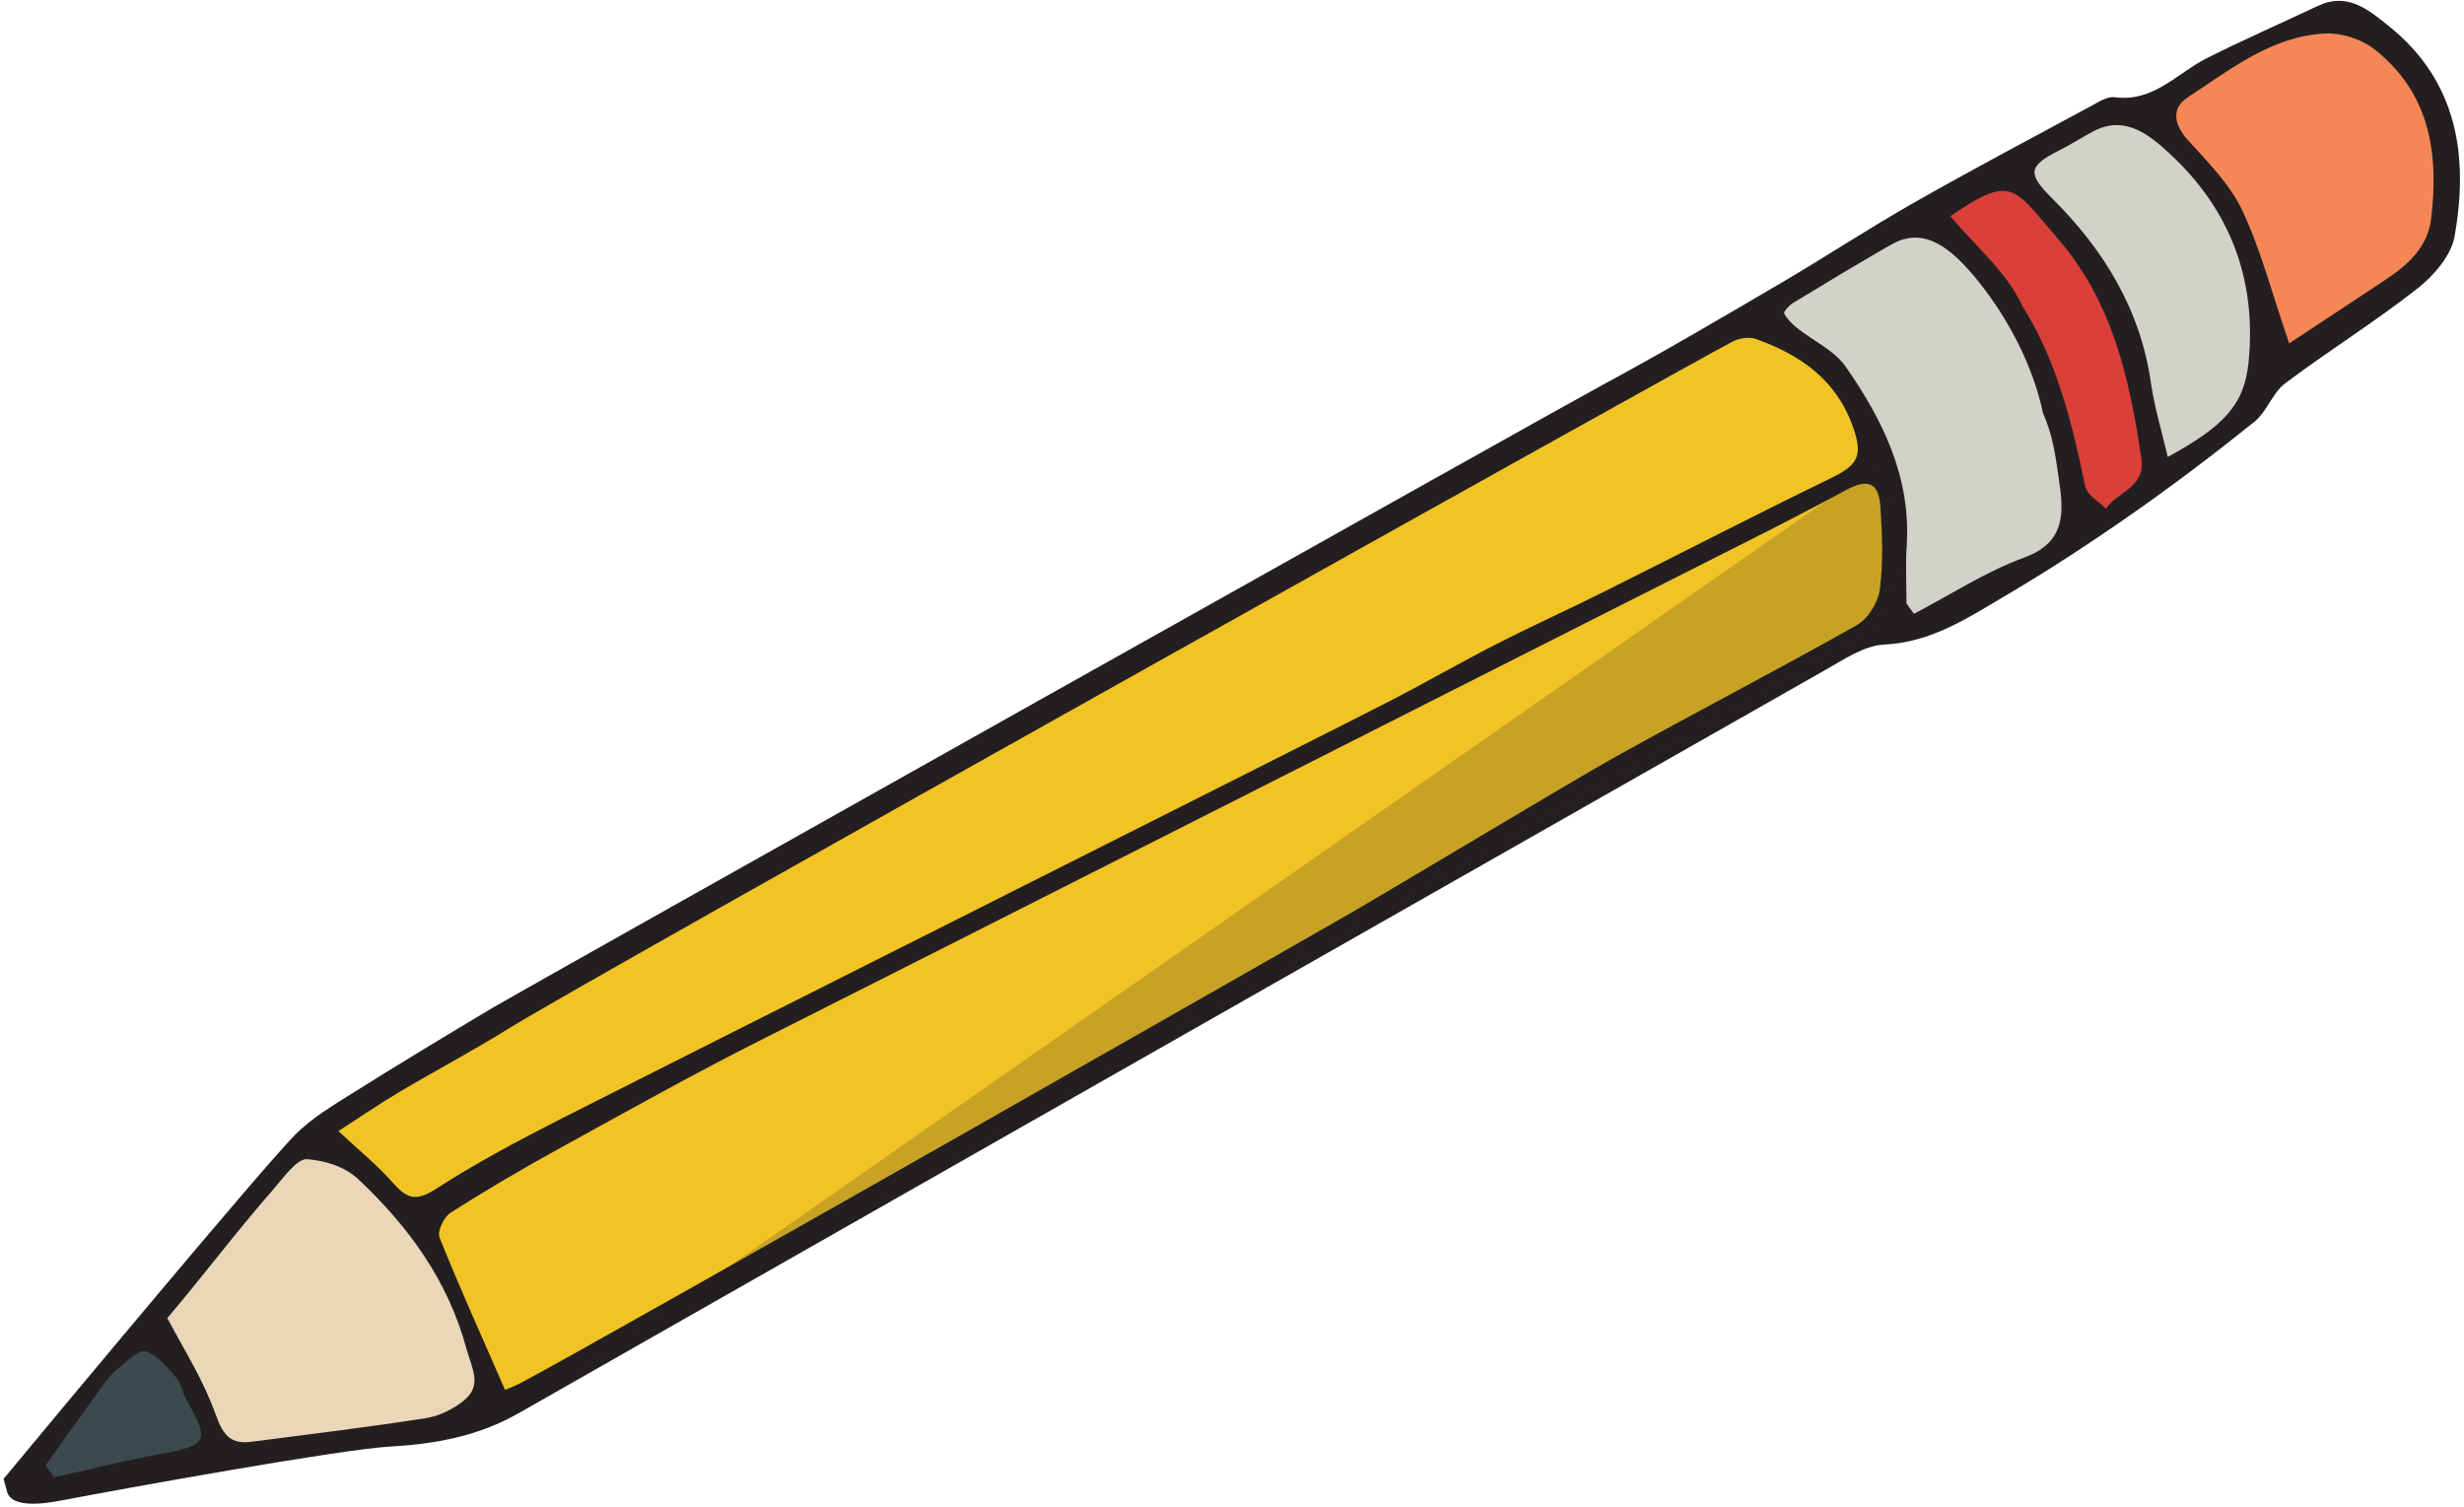 <?xml version="1.0" encoding="UTF-8" standalone="no"?>
<!DOCTYPE svg PUBLIC "-//W3C//DTD SVG 1.1//EN" "http://www.w3.org/Graphics/SVG/1.1/DTD/svg11.dtd">
<svg width="100%" height="100%" viewBox="0 0 492 301" version="1.1" xmlns="http://www.w3.org/2000/svg" xmlns:xlink="http://www.w3.org/1999/xlink" xml:space="preserve" xmlns:serif="http://www.serif.com/" style="fill-rule:evenodd;clip-rule:evenodd;stroke-linejoin:round;stroke-miterlimit:2;">
    <g transform="matrix(1,0,0,1,-80,-230)">
        <g transform="matrix(1,0,0,1,-313.582,-333.795)">
            <g transform="matrix(4.167,0,0,4.167,394.292,568.246)">
                <path d="M0,69.796C3.172,65.972 12.394,54.913 13.953,53.326C14.772,52.494 15.827,51.876 16.83,51.246C19.015,49.872 21.229,48.541 23.445,47.216C24.764,46.428 74.341,18.603 76.58,17.398C79.459,15.848 82.28,14.188 85.102,12.535C87.26,11.27 89.353,9.889 91.528,8.652C94.357,7.043 97.236,5.521 100.1,3.973C100.431,3.794 100.827,3.545 101.158,3.589C103.024,3.84 104.147,2.441 105.579,1.718C107.325,0.837 109.123,0.057 110.891,-0.782C112.312,-1.457 113.305,-0.614 114.292,0.176C117.597,2.824 118.129,6.414 117.448,10.263C117.285,11.184 116.445,12.149 115.658,12.765C113.618,14.366 111.401,15.743 109.327,17.304C108.719,17.761 108.453,18.665 107.855,19.144C105.934,20.685 103.968,22.175 101.95,23.585C99.991,24.953 97.985,26.266 95.927,27.477C94.123,28.538 92.375,29.713 90.115,29.819C89.155,29.865 88.19,30.531 87.293,31.036C85.219,32.204 27.665,64.943 24.662,66.659C22.762,67.743 20.69,68.129 18.526,68.248C16.142,68.38 5.697,70.27 2.82,70.822C1.99,70.98 0.323,71.253 0.148,70.339C0.099,70.158 0.049,69.977 0,69.796" style="fill:rgb(35,31,32);fill-rule:nonzero;"/>
            </g>
            <g transform="matrix(4.167,0,0,4.167,494.425,659.292)">
                <path d="M0,43.68C0.074,43.648 0.427,43.521 0.756,43.348C4.486,41.384 37.818,22.4 40.664,20.75C42.903,19.453 51.189,14.475 53.148,13.383C57.003,11.236 60.926,9.21 64.768,7.043C65.304,6.74 65.797,5.952 65.878,5.332C66.047,4.035 65.992,2.695 65.907,1.38C65.83,0.189 65.305,0 64.244,0.572C62.641,1.437 61.024,2.279 59.393,3.091C57.212,4.178 16.167,24.964 12.597,26.749C9.214,28.44 5.911,30.295 2.594,32.118C0.829,33.089 -0.912,34.111 -2.612,35.193C-2.929,35.394 -3.257,36.089 -3.14,36.379C-2.187,38.758 -1.129,41.095 0,43.68" style="fill:rgb(241,195,37);fill-rule:nonzero;"/>
            </g>
            <g transform="matrix(4.167,0,0,4.167,461.153,645.024)">
                <path d="M0,34.707C0.986,35.63 1.886,36.352 2.633,37.207C3.301,37.971 3.753,38.073 4.679,37.473C6.608,36.226 8.655,35.146 10.704,34.098C13.09,32.876 47.894,15.394 50.569,14.004C52.216,13.148 53.824,12.22 55.477,11.377C57.185,10.504 58.934,9.713 60.651,8.857C64.282,7.046 67.887,5.182 71.537,3.409C72.845,2.774 73.066,2.32 72.557,0.911C71.748,-1.327 70.02,-2.505 67.915,-3.253C67.597,-3.366 67.125,-3.287 66.811,-3.128C65.322,-2.378 11.838,27.5 8.229,29.749C6.481,30.839 4.654,31.804 2.881,32.856C1.951,33.407 1.058,34.024 0,34.707" style="fill:rgb(241,195,37);fill-rule:nonzero;"/>
            </g>
            <g transform="matrix(4.167,0,0,4.167,426.991,820.283)">
                <path d="M0,1.608C0.913,3.325 1.723,4.566 2.339,6.284C2.701,7.293 3.09,7.657 4.047,7.533C6.826,7.174 9.607,6.835 12.375,6.405C13.014,6.306 13.686,5.98 14.193,5.573C15.121,4.828 14.59,4.019 14.327,3.052C13.439,-0.216 11.547,-2.785 9.168,-5.032C8.514,-5.65 7.589,-5.932 6.708,-6.007C6.21,-6.049 5.545,-5.092 5.076,-4.557C3.258,-2.479 1.665,-0.344 0,1.608" style="fill:rgb(234,215,183);fill-rule:nonzero;"/>
            </g>
            <g transform="matrix(4.167,0,0,4.167,774.262,611.411)">
                <path d="M0,17.492L0.356,17.986C2.116,17.068 3.805,15.96 5.654,15.284C7.705,14.533 7.516,13.013 7.298,11.509C7.128,10.338 7.015,9.451 6.538,8.356C6.097,6.243 4.93,3.807 3.199,1.759C1.835,0.144 0.636,-0.494 -0.748,0.3C-2.326,1.206 -3.884,2.146 -5.439,3.091C-5.626,3.204 -5.901,3.516 -5.861,3.592C-5.72,3.861 -5.485,4.096 -5.241,4.291C-4.463,4.911 -3.458,5.363 -2.915,6.142C-1.134,8.698 0.224,11.451 0.009,14.721C-0.051,15.641 0,16.568 0,17.492" style="fill:rgb(210,210,201);fill-rule:nonzero;"/>
            </g>
            <g transform="matrix(4.167,0,0,4.167,850.673,570.33)">
                <path d="M0,14.886C1.477,13.911 3.057,12.872 4.632,11.825C5.701,11.113 6.637,10.282 6.803,8.908C7.184,5.765 6.734,2.856 4.065,0.778C3.454,0.304 2.513,0 1.743,0.036C-0.834,0.157 -2.812,1.759 -4.856,3.094C-5.682,3.635 -5.517,4.417 -4.825,5.177C-3.879,6.218 -2.834,7.268 -2.249,8.511C-1.362,10.395 -0.836,12.448 0,14.886" style="fill:rgb(245,135,86);fill-rule:nonzero;"/>
            </g>
            <g transform="matrix(4.167,0,0,4.167,826.428,586.608)">
                <path d="M0,16.423C2.618,14.982 3.661,13.979 3.871,11.899C4.273,7.915 2.973,4.539 0.08,1.876C-0.822,1.045 -2.023,0 -3.566,0.817C-4.116,1.109 -4.641,1.45 -5.198,1.73C-6.694,2.482 -6.732,2.844 -5.552,4.018C-3.065,6.49 -1.304,9.35 -0.801,12.902C-0.641,14.029 -0.299,15.133 0,16.423" style="fill:rgb(210,210,201);fill-rule:nonzero;"/>
            </g>
            <g transform="matrix(4.167,0,0,4.167,783.036,656.802)">
                <path d="M0,-11.965C1.216,-10.494 2.718,-9.264 3.434,-7.679C5.08,-5.085 5.825,-2.082 6.456,0.98C6.547,1.42 7.113,1.699 7.453,2.056C7.984,1.232 9.357,1.069 9.148,-0.358C8.591,-4.158 7.75,-7.884 5.172,-10.853C3.032,-13.317 3.001,-14.021 0,-11.965" style="fill:rgb(218,64,57);fill-rule:nonzero;"/>
            </g>
            <g transform="matrix(4.167,0,0,4.167,402.676,835.601)">
                <path d="M0,4.988C0.135,5.179 0.27,5.37 0.405,5.561C2.058,5.194 3.702,4.776 5.366,4.47C7.802,4.024 7.897,3.88 6.737,1.818C6.551,1.484 6.498,1.052 6.258,0.778C5.829,0.292 5.361,-0.307 4.797,-0.473C4.457,-0.573 3.878,0.027 3.451,0.368C3.16,0.6 2.921,0.912 2.7,1.218C1.792,2.469 0.898,3.731 0,4.988" style="fill:rgb(59,74,78);fill-rule:nonzero;"/>
            </g>
            <g transform="matrix(4.167,0,0,4.167,0,0)">
                <g opacity="0.2">
                    <g transform="matrix(0.865,-0.502,-0.502,-0.865,135.231,216.664)">
                        <path d="M-6.94,19.789L68.267,19.789L71.482,22.328L72.353,26.427L-6.94,19.789Z" style="fill:rgb(35,31,32);fill-rule:nonzero;"/>
                    </g>
                </g>
            </g>
        </g>
    </g>
</svg>

